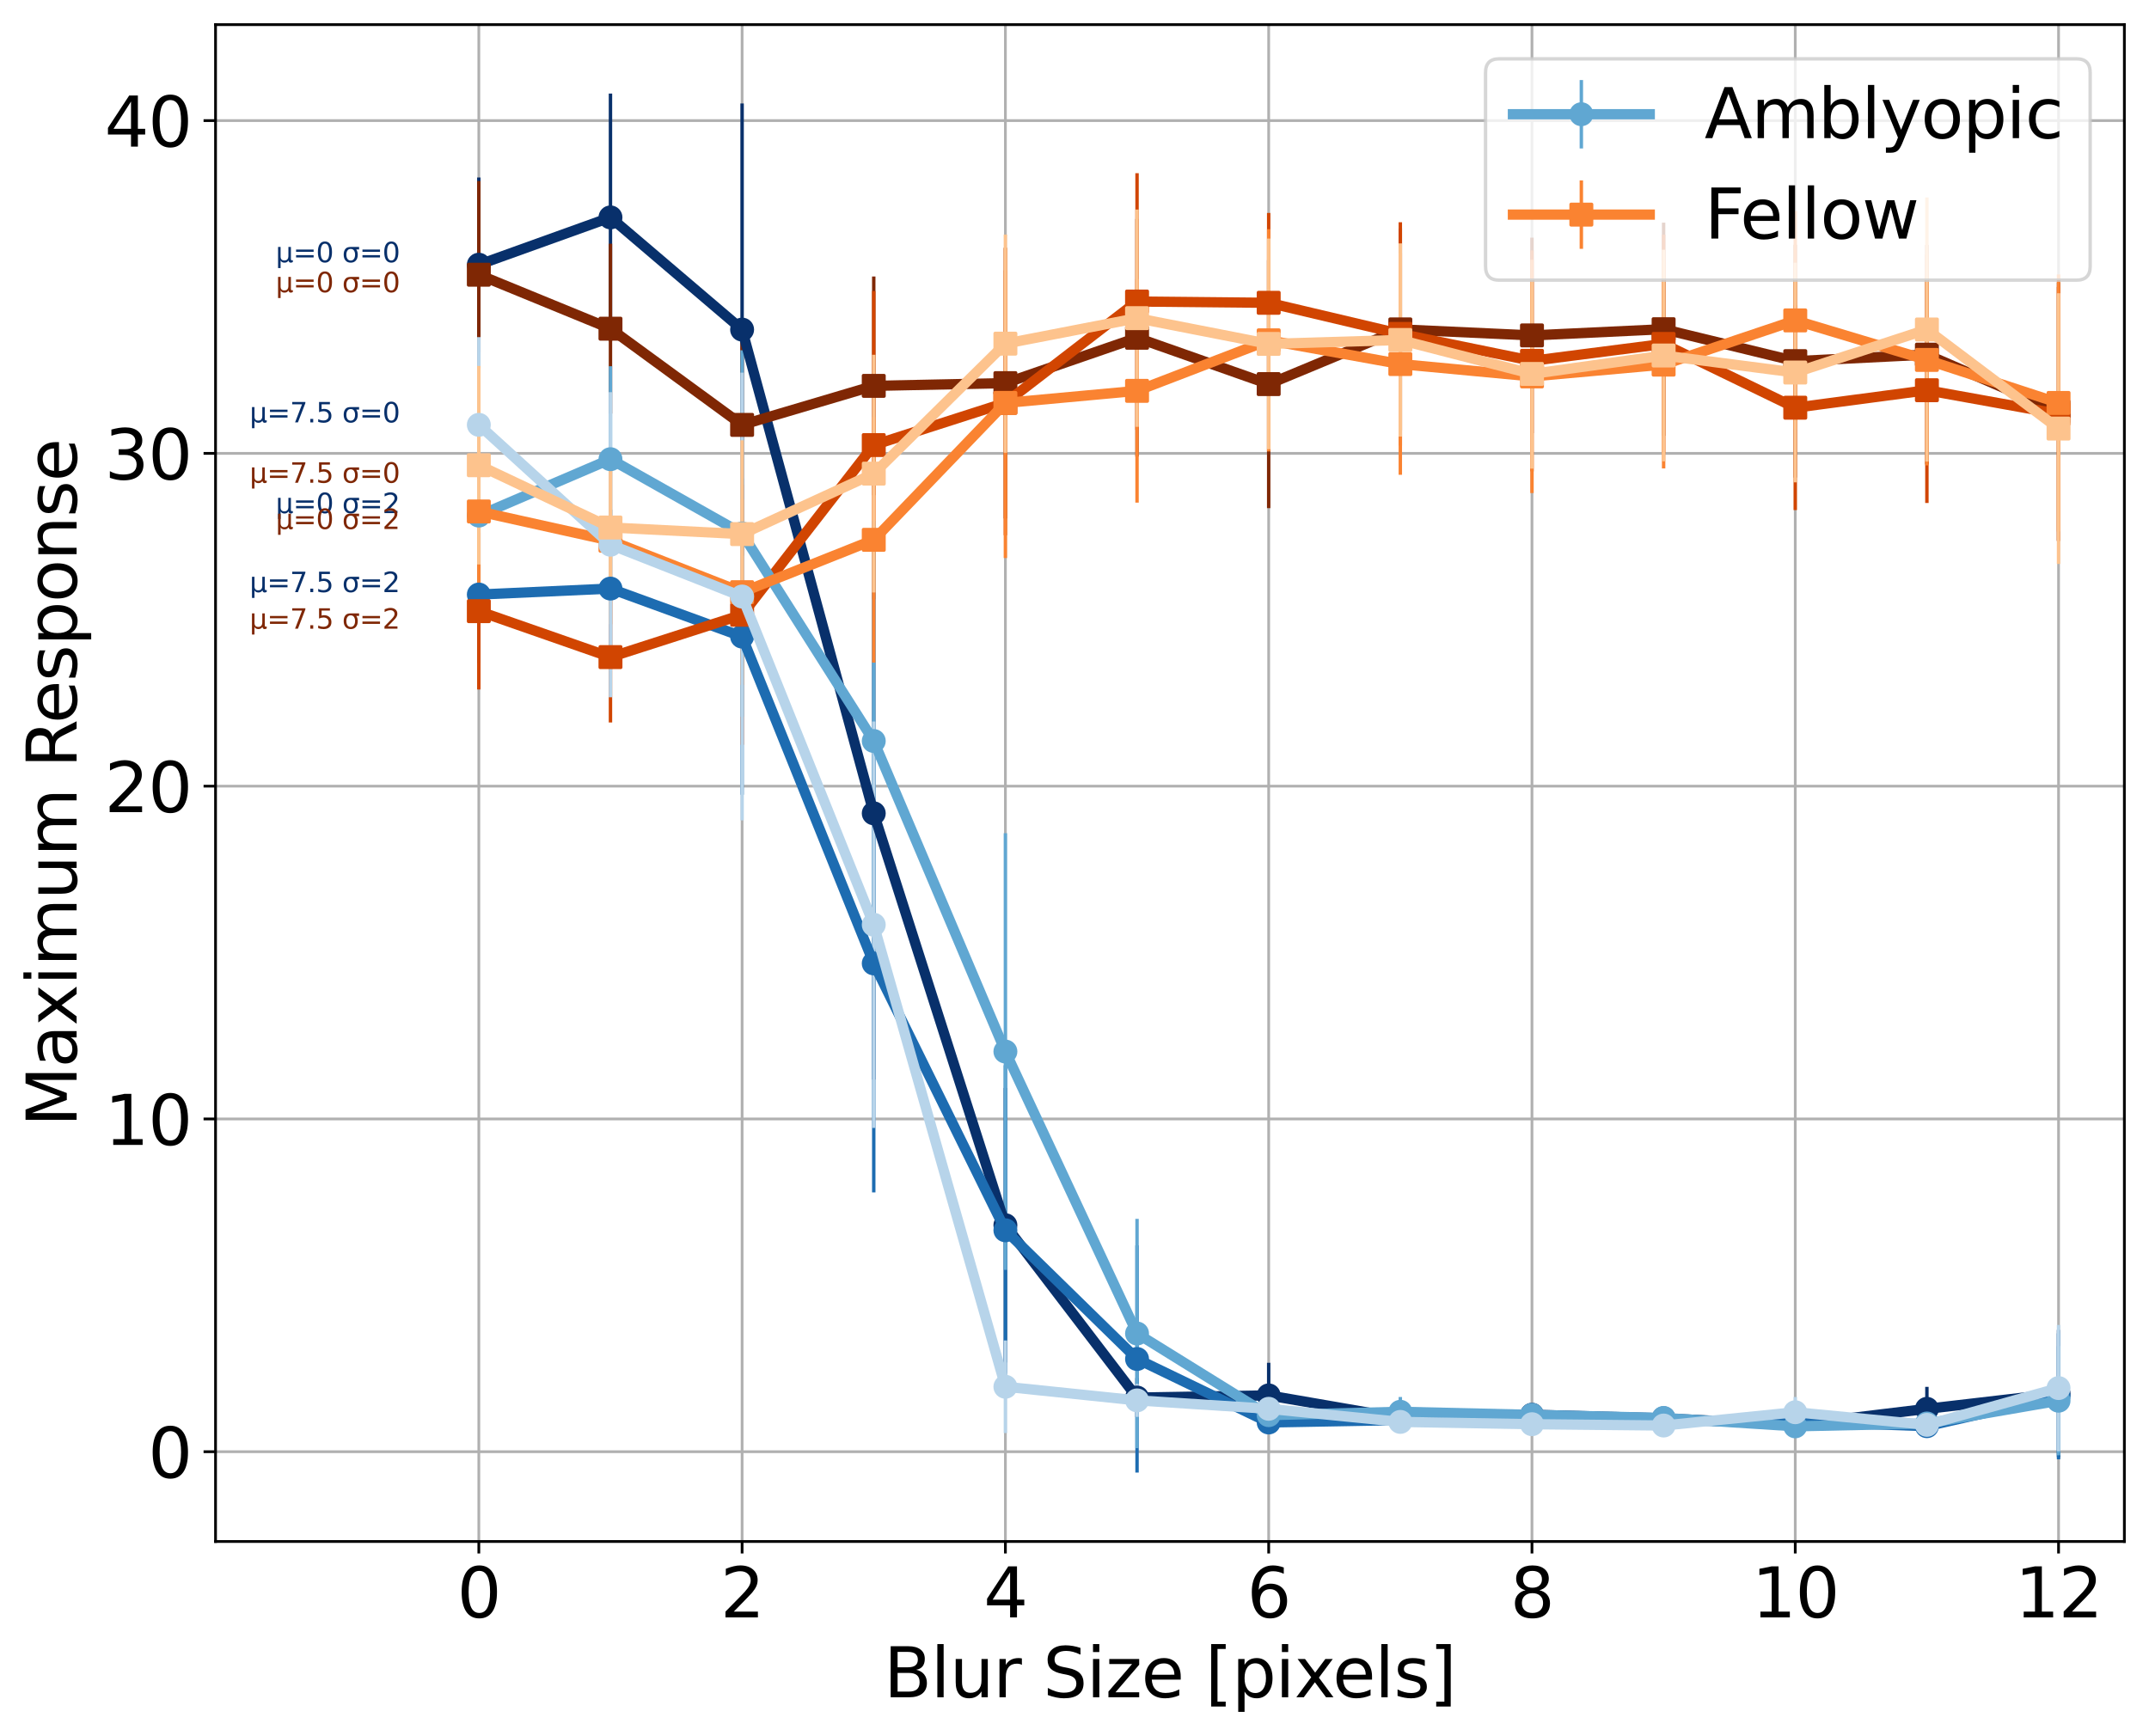 <?xml version="1.0" encoding="utf-8" standalone="no"?>
<!DOCTYPE svg PUBLIC "-//W3C//DTD SVG 1.1//EN"
  "http://www.w3.org/Graphics/SVG/1.1/DTD/svg11.dtd">
<svg xmlns:xlink="http://www.w3.org/1999/xlink" width="628.206pt" height="507.632pt" viewBox="0 0 628.206 507.632" xmlns="http://www.w3.org/2000/svg" version="1.1">
 <defs>
  <style type="text/css">*{stroke-linejoin: round; stroke-linecap: butt}</style>
 </defs>
 <g id="figure_1">
  <g id="patch_1">
   <path d="M 0 507.632 
L 628.206 507.632 
L 628.206 0 
L 0 0 
z
" style="fill: #ffffff"/>
  </g>
  <g id="axes_1">
   <g id="patch_2">
    <path d="M 63.006 450.72 
L 621.006 450.72 
L 621.006 7.2 
L 63.006 7.2 
z
" style="fill: #ffffff"/>
   </g>
   <g id="matplotlib.axis_1">
    <g id="xtick_1">
     <g id="line2d_1">
      <path d="M 139.972 450.72 
L 139.972 7.2 
" clip-path="url(#pd45d75ebba)" style="fill: none; stroke: #b0b0b0; stroke-width: 0.8; stroke-linecap: square"/>
     </g>
     <g id="line2d_2">
      <defs>
       <path id="ma4bf563aa0" d="M 0 0 
L 0 3.5 
" style="stroke: #000000; stroke-width: 0.8"/>
      </defs>
      <g>
       <use xlink:href="#ma4bf563aa0" x="139.972" y="450.72" style="stroke: #000000; stroke-width: 0.8"/>
      </g>
     </g>
     <g id="text_1">
      <!-- 0 -->
      <g transform="translate(133.609 472.917)scale(0.2 -0.2)">
       <defs>
        <path id="DejaVuSans-30" d="M 2034 4250 
Q 1547 4250 1301 3770 
Q 1056 3291 1056 2328 
Q 1056 1369 1301 889 
Q 1547 409 2034 409 
Q 2525 409 2770 889 
Q 3016 1369 3016 2328 
Q 3016 3291 2770 3770 
Q 2525 4250 2034 4250 
z
M 2034 4750 
Q 2819 4750 3233 4129 
Q 3647 3509 3647 2328 
Q 3647 1150 3233 529 
Q 2819 -91 2034 -91 
Q 1250 -91 836 529 
Q 422 1150 422 2328 
Q 422 3509 836 4129 
Q 1250 4750 2034 4750 
z
" transform="scale(0.016)"/>
       </defs>
       <use xlink:href="#DejaVuSans-30"/>
      </g>
     </g>
    </g>
    <g id="xtick_2">
     <g id="line2d_3">
      <path d="M 216.937 450.72 
L 216.937 7.2 
" clip-path="url(#pd45d75ebba)" style="fill: none; stroke: #b0b0b0; stroke-width: 0.8; stroke-linecap: square"/>
     </g>
     <g id="line2d_4">
      <g>
       <use xlink:href="#ma4bf563aa0" x="216.937" y="450.72" style="stroke: #000000; stroke-width: 0.8"/>
      </g>
     </g>
     <g id="text_2">
      <!-- 2 -->
      <g transform="translate(210.575 472.917)scale(0.2 -0.2)">
       <defs>
        <path id="DejaVuSans-32" d="M 1228 531 
L 3431 531 
L 3431 0 
L 469 0 
L 469 531 
Q 828 903 1448 1529 
Q 2069 2156 2228 2338 
Q 2531 2678 2651 2914 
Q 2772 3150 2772 3378 
Q 2772 3750 2511 3984 
Q 2250 4219 1831 4219 
Q 1534 4219 1204 4116 
Q 875 4013 500 3803 
L 500 4441 
Q 881 4594 1212 4672 
Q 1544 4750 1819 4750 
Q 2544 4750 2975 4387 
Q 3406 4025 3406 3419 
Q 3406 3131 3298 2873 
Q 3191 2616 2906 2266 
Q 2828 2175 2409 1742 
Q 1991 1309 1228 531 
z
" transform="scale(0.016)"/>
       </defs>
       <use xlink:href="#DejaVuSans-32"/>
      </g>
     </g>
    </g>
    <g id="xtick_3">
     <g id="line2d_5">
      <path d="M 293.903 450.72 
L 293.903 7.2 
" clip-path="url(#pd45d75ebba)" style="fill: none; stroke: #b0b0b0; stroke-width: 0.8; stroke-linecap: square"/>
     </g>
     <g id="line2d_6">
      <g>
       <use xlink:href="#ma4bf563aa0" x="293.903" y="450.72" style="stroke: #000000; stroke-width: 0.8"/>
      </g>
     </g>
     <g id="text_3">
      <!-- 4 -->
      <g transform="translate(287.54 472.917)scale(0.2 -0.2)">
       <defs>
        <path id="DejaVuSans-34" d="M 2419 4116 
L 825 1625 
L 2419 1625 
L 2419 4116 
z
M 2253 4666 
L 3047 4666 
L 3047 1625 
L 3713 1625 
L 3713 1100 
L 3047 1100 
L 3047 0 
L 2419 0 
L 2419 1100 
L 313 1100 
L 313 1709 
L 2253 4666 
z
" transform="scale(0.016)"/>
       </defs>
       <use xlink:href="#DejaVuSans-34"/>
      </g>
     </g>
    </g>
    <g id="xtick_4">
     <g id="line2d_7">
      <path d="M 370.868 450.72 
L 370.868 7.2 
" clip-path="url(#pd45d75ebba)" style="fill: none; stroke: #b0b0b0; stroke-width: 0.8; stroke-linecap: square"/>
     </g>
     <g id="line2d_8">
      <g>
       <use xlink:href="#ma4bf563aa0" x="370.868" y="450.72" style="stroke: #000000; stroke-width: 0.8"/>
      </g>
     </g>
     <g id="text_4">
      <!-- 6 -->
      <g transform="translate(364.506 472.917)scale(0.2 -0.2)">
       <defs>
        <path id="DejaVuSans-36" d="M 2113 2584 
Q 1688 2584 1439 2293 
Q 1191 2003 1191 1497 
Q 1191 994 1439 701 
Q 1688 409 2113 409 
Q 2538 409 2786 701 
Q 3034 994 3034 1497 
Q 3034 2003 2786 2293 
Q 2538 2584 2113 2584 
z
M 3366 4563 
L 3366 3988 
Q 3128 4100 2886 4159 
Q 2644 4219 2406 4219 
Q 1781 4219 1451 3797 
Q 1122 3375 1075 2522 
Q 1259 2794 1537 2939 
Q 1816 3084 2150 3084 
Q 2853 3084 3261 2657 
Q 3669 2231 3669 1497 
Q 3669 778 3244 343 
Q 2819 -91 2113 -91 
Q 1303 -91 875 529 
Q 447 1150 447 2328 
Q 447 3434 972 4092 
Q 1497 4750 2381 4750 
Q 2619 4750 2861 4703 
Q 3103 4656 3366 4563 
z
" transform="scale(0.016)"/>
       </defs>
       <use xlink:href="#DejaVuSans-36"/>
      </g>
     </g>
    </g>
    <g id="xtick_5">
     <g id="line2d_9">
      <path d="M 447.834 450.72 
L 447.834 7.2 
" clip-path="url(#pd45d75ebba)" style="fill: none; stroke: #b0b0b0; stroke-width: 0.8; stroke-linecap: square"/>
     </g>
     <g id="line2d_10">
      <g>
       <use xlink:href="#ma4bf563aa0" x="447.834" y="450.72" style="stroke: #000000; stroke-width: 0.8"/>
      </g>
     </g>
     <g id="text_5">
      <!-- 8 -->
      <g transform="translate(441.471 472.917)scale(0.2 -0.2)">
       <defs>
        <path id="DejaVuSans-38" d="M 2034 2216 
Q 1584 2216 1326 1975 
Q 1069 1734 1069 1313 
Q 1069 891 1326 650 
Q 1584 409 2034 409 
Q 2484 409 2743 651 
Q 3003 894 3003 1313 
Q 3003 1734 2745 1975 
Q 2488 2216 2034 2216 
z
M 1403 2484 
Q 997 2584 770 2862 
Q 544 3141 544 3541 
Q 544 4100 942 4425 
Q 1341 4750 2034 4750 
Q 2731 4750 3128 4425 
Q 3525 4100 3525 3541 
Q 3525 3141 3298 2862 
Q 3072 2584 2669 2484 
Q 3125 2378 3379 2068 
Q 3634 1759 3634 1313 
Q 3634 634 3220 271 
Q 2806 -91 2034 -91 
Q 1263 -91 848 271 
Q 434 634 434 1313 
Q 434 1759 690 2068 
Q 947 2378 1403 2484 
z
M 1172 3481 
Q 1172 3119 1398 2916 
Q 1625 2713 2034 2713 
Q 2441 2713 2670 2916 
Q 2900 3119 2900 3481 
Q 2900 3844 2670 4047 
Q 2441 4250 2034 4250 
Q 1625 4250 1398 4047 
Q 1172 3844 1172 3481 
z
" transform="scale(0.016)"/>
       </defs>
       <use xlink:href="#DejaVuSans-38"/>
      </g>
     </g>
    </g>
    <g id="xtick_6">
     <g id="line2d_11">
      <path d="M 524.799 450.72 
L 524.799 7.2 
" clip-path="url(#pd45d75ebba)" style="fill: none; stroke: #b0b0b0; stroke-width: 0.8; stroke-linecap: square"/>
     </g>
     <g id="line2d_12">
      <g>
       <use xlink:href="#ma4bf563aa0" x="524.799" y="450.72" style="stroke: #000000; stroke-width: 0.8"/>
      </g>
     </g>
     <g id="text_6">
      <!-- 10 -->
      <g transform="translate(512.074 472.917)scale(0.2 -0.2)">
       <defs>
        <path id="DejaVuSans-31" d="M 794 531 
L 1825 531 
L 1825 4091 
L 703 3866 
L 703 4441 
L 1819 4666 
L 2450 4666 
L 2450 531 
L 3481 531 
L 3481 0 
L 794 0 
L 794 531 
z
" transform="scale(0.016)"/>
       </defs>
       <use xlink:href="#DejaVuSans-31"/>
       <use xlink:href="#DejaVuSans-30" x="63.623"/>
      </g>
     </g>
    </g>
    <g id="xtick_7">
     <g id="line2d_13">
      <path d="M 601.765 450.72 
L 601.765 7.2 
" clip-path="url(#pd45d75ebba)" style="fill: none; stroke: #b0b0b0; stroke-width: 0.8; stroke-linecap: square"/>
     </g>
     <g id="line2d_14">
      <g>
       <use xlink:href="#ma4bf563aa0" x="601.765" y="450.72" style="stroke: #000000; stroke-width: 0.8"/>
      </g>
     </g>
     <g id="text_7">
      <!-- 12 -->
      <g transform="translate(589.04 472.917)scale(0.2 -0.2)">
       <use xlink:href="#DejaVuSans-31"/>
       <use xlink:href="#DejaVuSans-32" x="63.623"/>
      </g>
     </g>
    </g>
    <g id="text_8">
     <!-- Blur Size [pixels] -->
     <g transform="translate(258.358 496.273)scale(0.2 -0.2)">
      <defs>
       <path id="DejaVuSans-42" d="M 1259 2228 
L 1259 519 
L 2272 519 
Q 2781 519 3026 730 
Q 3272 941 3272 1375 
Q 3272 1813 3026 2020 
Q 2781 2228 2272 2228 
L 1259 2228 
z
M 1259 4147 
L 1259 2741 
L 2194 2741 
Q 2656 2741 2882 2914 
Q 3109 3088 3109 3444 
Q 3109 3797 2882 3972 
Q 2656 4147 2194 4147 
L 1259 4147 
z
M 628 4666 
L 2241 4666 
Q 2963 4666 3353 4366 
Q 3744 4066 3744 3513 
Q 3744 3084 3544 2831 
Q 3344 2578 2956 2516 
Q 3422 2416 3680 2098 
Q 3938 1781 3938 1306 
Q 3938 681 3513 340 
Q 3088 0 2303 0 
L 628 0 
L 628 4666 
z
" transform="scale(0.016)"/>
       <path id="DejaVuSans-6c" d="M 603 4863 
L 1178 4863 
L 1178 0 
L 603 0 
L 603 4863 
z
" transform="scale(0.016)"/>
       <path id="DejaVuSans-75" d="M 544 1381 
L 544 3500 
L 1119 3500 
L 1119 1403 
Q 1119 906 1312 657 
Q 1506 409 1894 409 
Q 2359 409 2629 706 
Q 2900 1003 2900 1516 
L 2900 3500 
L 3475 3500 
L 3475 0 
L 2900 0 
L 2900 538 
Q 2691 219 2414 64 
Q 2138 -91 1772 -91 
Q 1169 -91 856 284 
Q 544 659 544 1381 
z
M 1991 3584 
L 1991 3584 
z
" transform="scale(0.016)"/>
       <path id="DejaVuSans-72" d="M 2631 2963 
Q 2534 3019 2420 3045 
Q 2306 3072 2169 3072 
Q 1681 3072 1420 2755 
Q 1159 2438 1159 1844 
L 1159 0 
L 581 0 
L 581 3500 
L 1159 3500 
L 1159 2956 
Q 1341 3275 1631 3429 
Q 1922 3584 2338 3584 
Q 2397 3584 2469 3576 
Q 2541 3569 2628 3553 
L 2631 2963 
z
" transform="scale(0.016)"/>
       <path id="DejaVuSans-20" transform="scale(0.016)"/>
       <path id="DejaVuSans-53" d="M 3425 4513 
L 3425 3897 
Q 3066 4069 2747 4153 
Q 2428 4238 2131 4238 
Q 1616 4238 1336 4038 
Q 1056 3838 1056 3469 
Q 1056 3159 1242 3001 
Q 1428 2844 1947 2747 
L 2328 2669 
Q 3034 2534 3370 2195 
Q 3706 1856 3706 1288 
Q 3706 609 3251 259 
Q 2797 -91 1919 -91 
Q 1588 -91 1214 -16 
Q 841 59 441 206 
L 441 856 
Q 825 641 1194 531 
Q 1563 422 1919 422 
Q 2459 422 2753 634 
Q 3047 847 3047 1241 
Q 3047 1584 2836 1778 
Q 2625 1972 2144 2069 
L 1759 2144 
Q 1053 2284 737 2584 
Q 422 2884 422 3419 
Q 422 4038 858 4394 
Q 1294 4750 2059 4750 
Q 2388 4750 2728 4690 
Q 3069 4631 3425 4513 
z
" transform="scale(0.016)"/>
       <path id="DejaVuSans-69" d="M 603 3500 
L 1178 3500 
L 1178 0 
L 603 0 
L 603 3500 
z
M 603 4863 
L 1178 4863 
L 1178 4134 
L 603 4134 
L 603 4863 
z
" transform="scale(0.016)"/>
       <path id="DejaVuSans-7a" d="M 353 3500 
L 3084 3500 
L 3084 2975 
L 922 459 
L 3084 459 
L 3084 0 
L 275 0 
L 275 525 
L 2438 3041 
L 353 3041 
L 353 3500 
z
" transform="scale(0.016)"/>
       <path id="DejaVuSans-65" d="M 3597 1894 
L 3597 1613 
L 953 1613 
Q 991 1019 1311 708 
Q 1631 397 2203 397 
Q 2534 397 2845 478 
Q 3156 559 3463 722 
L 3463 178 
Q 3153 47 2828 -22 
Q 2503 -91 2169 -91 
Q 1331 -91 842 396 
Q 353 884 353 1716 
Q 353 2575 817 3079 
Q 1281 3584 2069 3584 
Q 2775 3584 3186 3129 
Q 3597 2675 3597 1894 
z
M 3022 2063 
Q 3016 2534 2758 2815 
Q 2500 3097 2075 3097 
Q 1594 3097 1305 2825 
Q 1016 2553 972 2059 
L 3022 2063 
z
" transform="scale(0.016)"/>
       <path id="DejaVuSans-5b" d="M 550 4863 
L 1875 4863 
L 1875 4416 
L 1125 4416 
L 1125 -397 
L 1875 -397 
L 1875 -844 
L 550 -844 
L 550 4863 
z
" transform="scale(0.016)"/>
       <path id="DejaVuSans-70" d="M 1159 525 
L 1159 -1331 
L 581 -1331 
L 581 3500 
L 1159 3500 
L 1159 2969 
Q 1341 3281 1617 3432 
Q 1894 3584 2278 3584 
Q 2916 3584 3314 3078 
Q 3713 2572 3713 1747 
Q 3713 922 3314 415 
Q 2916 -91 2278 -91 
Q 1894 -91 1617 61 
Q 1341 213 1159 525 
z
M 3116 1747 
Q 3116 2381 2855 2742 
Q 2594 3103 2138 3103 
Q 1681 3103 1420 2742 
Q 1159 2381 1159 1747 
Q 1159 1113 1420 752 
Q 1681 391 2138 391 
Q 2594 391 2855 752 
Q 3116 1113 3116 1747 
z
" transform="scale(0.016)"/>
       <path id="DejaVuSans-78" d="M 3513 3500 
L 2247 1797 
L 3578 0 
L 2900 0 
L 1881 1375 
L 863 0 
L 184 0 
L 1544 1831 
L 300 3500 
L 978 3500 
L 1906 2253 
L 2834 3500 
L 3513 3500 
z
" transform="scale(0.016)"/>
       <path id="DejaVuSans-73" d="M 2834 3397 
L 2834 2853 
Q 2591 2978 2328 3040 
Q 2066 3103 1784 3103 
Q 1356 3103 1142 2972 
Q 928 2841 928 2578 
Q 928 2378 1081 2264 
Q 1234 2150 1697 2047 
L 1894 2003 
Q 2506 1872 2764 1633 
Q 3022 1394 3022 966 
Q 3022 478 2636 193 
Q 2250 -91 1575 -91 
Q 1294 -91 989 -36 
Q 684 19 347 128 
L 347 722 
Q 666 556 975 473 
Q 1284 391 1588 391 
Q 1994 391 2212 530 
Q 2431 669 2431 922 
Q 2431 1156 2273 1281 
Q 2116 1406 1581 1522 
L 1381 1569 
Q 847 1681 609 1914 
Q 372 2147 372 2553 
Q 372 3047 722 3315 
Q 1072 3584 1716 3584 
Q 2034 3584 2315 3537 
Q 2597 3491 2834 3397 
z
" transform="scale(0.016)"/>
       <path id="DejaVuSans-5d" d="M 1947 4863 
L 1947 -844 
L 622 -844 
L 622 -397 
L 1369 -397 
L 1369 4416 
L 622 4416 
L 622 4863 
L 1947 4863 
z
" transform="scale(0.016)"/>
      </defs>
      <use xlink:href="#DejaVuSans-42"/>
      <use xlink:href="#DejaVuSans-6c" x="68.604"/>
      <use xlink:href="#DejaVuSans-75" x="96.387"/>
      <use xlink:href="#DejaVuSans-72" x="159.766"/>
      <use xlink:href="#DejaVuSans-20" x="200.879"/>
      <use xlink:href="#DejaVuSans-53" x="232.666"/>
      <use xlink:href="#DejaVuSans-69" x="296.143"/>
      <use xlink:href="#DejaVuSans-7a" x="323.926"/>
      <use xlink:href="#DejaVuSans-65" x="376.416"/>
      <use xlink:href="#DejaVuSans-20" x="437.939"/>
      <use xlink:href="#DejaVuSans-5b" x="469.727"/>
      <use xlink:href="#DejaVuSans-70" x="508.74"/>
      <use xlink:href="#DejaVuSans-69" x="572.217"/>
      <use xlink:href="#DejaVuSans-78" x="600"/>
      <use xlink:href="#DejaVuSans-65" x="656.055"/>
      <use xlink:href="#DejaVuSans-6c" x="717.578"/>
      <use xlink:href="#DejaVuSans-73" x="745.361"/>
      <use xlink:href="#DejaVuSans-5d" x="797.461"/>
     </g>
    </g>
   </g>
   <g id="matplotlib.axis_2">
    <g id="ytick_1">
     <g id="line2d_15">
      <path d="M 63.006 424.467 
L 621.006 424.467 
" clip-path="url(#pd45d75ebba)" style="fill: none; stroke: #b0b0b0; stroke-width: 0.8; stroke-linecap: square"/>
     </g>
     <g id="line2d_16">
      <defs>
       <path id="m4ca51564d4" d="M 0 0 
L -3.5 0 
" style="stroke: #000000; stroke-width: 0.8"/>
      </defs>
      <g>
       <use xlink:href="#m4ca51564d4" x="63.006" y="424.467" style="stroke: #000000; stroke-width: 0.8"/>
      </g>
     </g>
     <g id="text_9">
      <!-- 0 -->
      <g transform="translate(43.281 432.066)scale(0.2 -0.2)">
       <use xlink:href="#DejaVuSans-30"/>
      </g>
     </g>
    </g>
    <g id="ytick_2">
     <g id="line2d_17">
      <path d="M 63.006 327.166 
L 621.006 327.166 
" clip-path="url(#pd45d75ebba)" style="fill: none; stroke: #b0b0b0; stroke-width: 0.8; stroke-linecap: square"/>
     </g>
     <g id="line2d_18">
      <g>
       <use xlink:href="#m4ca51564d4" x="63.006" y="327.166" style="stroke: #000000; stroke-width: 0.8"/>
      </g>
     </g>
     <g id="text_10">
      <!-- 10 -->
      <g transform="translate(30.556 334.765)scale(0.2 -0.2)">
       <use xlink:href="#DejaVuSans-31"/>
       <use xlink:href="#DejaVuSans-30" x="63.623"/>
      </g>
     </g>
    </g>
    <g id="ytick_3">
     <g id="line2d_19">
      <path d="M 63.006 229.865 
L 621.006 229.865 
" clip-path="url(#pd45d75ebba)" style="fill: none; stroke: #b0b0b0; stroke-width: 0.8; stroke-linecap: square"/>
     </g>
     <g id="line2d_20">
      <g>
       <use xlink:href="#m4ca51564d4" x="63.006" y="229.865" style="stroke: #000000; stroke-width: 0.8"/>
      </g>
     </g>
     <g id="text_11">
      <!-- 20 -->
      <g transform="translate(30.556 237.463)scale(0.2 -0.2)">
       <use xlink:href="#DejaVuSans-32"/>
       <use xlink:href="#DejaVuSans-30" x="63.623"/>
      </g>
     </g>
    </g>
    <g id="ytick_4">
     <g id="line2d_21">
      <path d="M 63.006 132.564 
L 621.006 132.564 
" clip-path="url(#pd45d75ebba)" style="fill: none; stroke: #b0b0b0; stroke-width: 0.8; stroke-linecap: square"/>
     </g>
     <g id="line2d_22">
      <g>
       <use xlink:href="#m4ca51564d4" x="63.006" y="132.564" style="stroke: #000000; stroke-width: 0.8"/>
      </g>
     </g>
     <g id="text_12">
      <!-- 30 -->
      <g transform="translate(30.556 140.162)scale(0.2 -0.2)">
       <defs>
        <path id="DejaVuSans-33" d="M 2597 2516 
Q 3050 2419 3304 2112 
Q 3559 1806 3559 1356 
Q 3559 666 3084 287 
Q 2609 -91 1734 -91 
Q 1441 -91 1130 -33 
Q 819 25 488 141 
L 488 750 
Q 750 597 1062 519 
Q 1375 441 1716 441 
Q 2309 441 2620 675 
Q 2931 909 2931 1356 
Q 2931 1769 2642 2001 
Q 2353 2234 1838 2234 
L 1294 2234 
L 1294 2753 
L 1863 2753 
Q 2328 2753 2575 2939 
Q 2822 3125 2822 3475 
Q 2822 3834 2567 4026 
Q 2313 4219 1838 4219 
Q 1578 4219 1281 4162 
Q 984 4106 628 3988 
L 628 4550 
Q 988 4650 1302 4700 
Q 1616 4750 1894 4750 
Q 2613 4750 3031 4423 
Q 3450 4097 3450 3541 
Q 3450 3153 3228 2886 
Q 3006 2619 2597 2516 
z
" transform="scale(0.016)"/>
       </defs>
       <use xlink:href="#DejaVuSans-33"/>
       <use xlink:href="#DejaVuSans-30" x="63.623"/>
      </g>
     </g>
    </g>
    <g id="ytick_5">
     <g id="line2d_23">
      <path d="M 63.006 35.263 
L 621.006 35.263 
" clip-path="url(#pd45d75ebba)" style="fill: none; stroke: #b0b0b0; stroke-width: 0.8; stroke-linecap: square"/>
     </g>
     <g id="line2d_24">
      <g>
       <use xlink:href="#m4ca51564d4" x="63.006" y="35.263" style="stroke: #000000; stroke-width: 0.8"/>
      </g>
     </g>
     <g id="text_13">
      <!-- 40 -->
      <g transform="translate(30.556 42.861)scale(0.2 -0.2)">
       <use xlink:href="#DejaVuSans-34"/>
       <use xlink:href="#DejaVuSans-30" x="63.623"/>
      </g>
     </g>
    </g>
    <g id="text_14">
     <!-- Maximum Response -->
     <g transform="translate(22.397 329.438)rotate(-90)scale(0.2 -0.2)">
      <defs>
       <path id="DejaVuSans-4d" d="M 628 4666 
L 1569 4666 
L 2759 1491 
L 3956 4666 
L 4897 4666 
L 4897 0 
L 4281 0 
L 4281 4097 
L 3078 897 
L 2444 897 
L 1241 4097 
L 1241 0 
L 628 0 
L 628 4666 
z
" transform="scale(0.016)"/>
       <path id="DejaVuSans-61" d="M 2194 1759 
Q 1497 1759 1228 1600 
Q 959 1441 959 1056 
Q 959 750 1161 570 
Q 1363 391 1709 391 
Q 2188 391 2477 730 
Q 2766 1069 2766 1631 
L 2766 1759 
L 2194 1759 
z
M 3341 1997 
L 3341 0 
L 2766 0 
L 2766 531 
Q 2569 213 2275 61 
Q 1981 -91 1556 -91 
Q 1019 -91 701 211 
Q 384 513 384 1019 
Q 384 1609 779 1909 
Q 1175 2209 1959 2209 
L 2766 2209 
L 2766 2266 
Q 2766 2663 2505 2880 
Q 2244 3097 1772 3097 
Q 1472 3097 1187 3025 
Q 903 2953 641 2809 
L 641 3341 
Q 956 3463 1253 3523 
Q 1550 3584 1831 3584 
Q 2591 3584 2966 3190 
Q 3341 2797 3341 1997 
z
" transform="scale(0.016)"/>
       <path id="DejaVuSans-6d" d="M 3328 2828 
Q 3544 3216 3844 3400 
Q 4144 3584 4550 3584 
Q 5097 3584 5394 3201 
Q 5691 2819 5691 2113 
L 5691 0 
L 5113 0 
L 5113 2094 
Q 5113 2597 4934 2840 
Q 4756 3084 4391 3084 
Q 3944 3084 3684 2787 
Q 3425 2491 3425 1978 
L 3425 0 
L 2847 0 
L 2847 2094 
Q 2847 2600 2669 2842 
Q 2491 3084 2119 3084 
Q 1678 3084 1418 2786 
Q 1159 2488 1159 1978 
L 1159 0 
L 581 0 
L 581 3500 
L 1159 3500 
L 1159 2956 
Q 1356 3278 1631 3431 
Q 1906 3584 2284 3584 
Q 2666 3584 2933 3390 
Q 3200 3197 3328 2828 
z
" transform="scale(0.016)"/>
       <path id="DejaVuSans-52" d="M 2841 2188 
Q 3044 2119 3236 1894 
Q 3428 1669 3622 1275 
L 4263 0 
L 3584 0 
L 2988 1197 
Q 2756 1666 2539 1819 
Q 2322 1972 1947 1972 
L 1259 1972 
L 1259 0 
L 628 0 
L 628 4666 
L 2053 4666 
Q 2853 4666 3247 4331 
Q 3641 3997 3641 3322 
Q 3641 2881 3436 2590 
Q 3231 2300 2841 2188 
z
M 1259 4147 
L 1259 2491 
L 2053 2491 
Q 2509 2491 2742 2702 
Q 2975 2913 2975 3322 
Q 2975 3731 2742 3939 
Q 2509 4147 2053 4147 
L 1259 4147 
z
" transform="scale(0.016)"/>
       <path id="DejaVuSans-6f" d="M 1959 3097 
Q 1497 3097 1228 2736 
Q 959 2375 959 1747 
Q 959 1119 1226 758 
Q 1494 397 1959 397 
Q 2419 397 2687 759 
Q 2956 1122 2956 1747 
Q 2956 2369 2687 2733 
Q 2419 3097 1959 3097 
z
M 1959 3584 
Q 2709 3584 3137 3096 
Q 3566 2609 3566 1747 
Q 3566 888 3137 398 
Q 2709 -91 1959 -91 
Q 1206 -91 779 398 
Q 353 888 353 1747 
Q 353 2609 779 3096 
Q 1206 3584 1959 3584 
z
" transform="scale(0.016)"/>
       <path id="DejaVuSans-6e" d="M 3513 2113 
L 3513 0 
L 2938 0 
L 2938 2094 
Q 2938 2591 2744 2837 
Q 2550 3084 2163 3084 
Q 1697 3084 1428 2787 
Q 1159 2491 1159 1978 
L 1159 0 
L 581 0 
L 581 3500 
L 1159 3500 
L 1159 2956 
Q 1366 3272 1645 3428 
Q 1925 3584 2291 3584 
Q 2894 3584 3203 3211 
Q 3513 2838 3513 2113 
z
" transform="scale(0.016)"/>
      </defs>
      <use xlink:href="#DejaVuSans-4d"/>
      <use xlink:href="#DejaVuSans-61" x="86.279"/>
      <use xlink:href="#DejaVuSans-78" x="147.559"/>
      <use xlink:href="#DejaVuSans-69" x="206.738"/>
      <use xlink:href="#DejaVuSans-6d" x="234.521"/>
      <use xlink:href="#DejaVuSans-75" x="331.934"/>
      <use xlink:href="#DejaVuSans-6d" x="395.312"/>
      <use xlink:href="#DejaVuSans-20" x="492.725"/>
      <use xlink:href="#DejaVuSans-52" x="524.512"/>
      <use xlink:href="#DejaVuSans-65" x="589.494"/>
      <use xlink:href="#DejaVuSans-73" x="651.018"/>
      <use xlink:href="#DejaVuSans-70" x="703.117"/>
      <use xlink:href="#DejaVuSans-6f" x="766.594"/>
      <use xlink:href="#DejaVuSans-6e" x="827.775"/>
      <use xlink:href="#DejaVuSans-73" x="891.154"/>
      <use xlink:href="#DejaVuSans-65" x="943.254"/>
     </g>
    </g>
   </g>
   <g id="LineCollection_1">
    <path d="M 139.972 102.905 
L 139.972 51.891 
" clip-path="url(#pd45d75ebba)" style="fill: none; stroke: #08306b"/>
    <path d="M 178.455 99.77 
L 178.455 27.36 
" clip-path="url(#pd45d75ebba)" style="fill: none; stroke: #08306b"/>
    <path d="M 216.937 162.493 
L 216.937 30.248 
" clip-path="url(#pd45d75ebba)" style="fill: none; stroke: #08306b"/>
    <path d="M 255.42 315.642 
L 255.42 159.978 
" clip-path="url(#pd45d75ebba)" style="fill: none; stroke: #08306b"/>
    <path d="M 293.903 398.369 
L 293.903 318.109 
" clip-path="url(#pd45d75ebba)" style="fill: none; stroke: #08306b"/>
    <path d="M 332.386 414.34 
L 332.386 402.929 
" clip-path="url(#pd45d75ebba)" style="fill: none; stroke: #08306b"/>
    <path d="M 370.868 417.527 
L 370.868 398.47 
" clip-path="url(#pd45d75ebba)" style="fill: none; stroke: #08306b"/>
    <path d="M 409.351 417.608 
L 409.351 411.717 
" clip-path="url(#pd45d75ebba)" style="fill: none; stroke: #08306b"/>
    <path d="M 447.834 416.436 
L 447.834 410.869 
" clip-path="url(#pd45d75ebba)" style="fill: none; stroke: #08306b"/>
    <path d="M 486.317 416.963 
L 486.317 412.446 
" clip-path="url(#pd45d75ebba)" style="fill: none; stroke: #08306b"/>
    <path d="M 524.799 419.055 
L 524.799 414.118 
" clip-path="url(#pd45d75ebba)" style="fill: none; stroke: #08306b"/>
    <path d="M 563.282 418.368 
L 563.282 405.496 
" clip-path="url(#pd45d75ebba)" style="fill: none; stroke: #08306b"/>
    <path d="M 601.765 426.065 
L 601.765 388.847 
" clip-path="url(#pd45d75ebba)" style="fill: none; stroke: #08306b"/>
   </g>
   <g id="LineCollection_2">
    <path d="M 139.972 107.716 
L 139.972 52.929 
" clip-path="url(#pd45d75ebba)" style="fill: none; stroke: #7f2704"/>
    <path d="M 178.455 120.939 
L 178.455 71.271 
" clip-path="url(#pd45d75ebba)" style="fill: none; stroke: #7f2704"/>
    <path d="M 216.937 152.583 
L 216.937 95.882 
" clip-path="url(#pd45d75ebba)" style="fill: none; stroke: #7f2704"/>
    <path d="M 255.42 144.788 
L 255.42 80.854 
" clip-path="url(#pd45d75ebba)" style="fill: none; stroke: #7f2704"/>
    <path d="M 293.903 151.586 
L 293.903 72.468 
" clip-path="url(#pd45d75ebba)" style="fill: none; stroke: #7f2704"/>
    <path d="M 332.386 133.479 
L 332.386 64.028 
" clip-path="url(#pd45d75ebba)" style="fill: none; stroke: #7f2704"/>
    <path d="M 370.868 148.576 
L 370.868 76.048 
" clip-path="url(#pd45d75ebba)" style="fill: none; stroke: #7f2704"/>
    <path d="M 409.351 125.827 
L 409.351 66.795 
" clip-path="url(#pd45d75ebba)" style="fill: none; stroke: #7f2704"/>
    <path d="M 447.834 126.646 
L 447.834 69.495 
" clip-path="url(#pd45d75ebba)" style="fill: none; stroke: #7f2704"/>
    <path d="M 486.317 127.413 
L 486.317 65.094 
" clip-path="url(#pd45d75ebba)" style="fill: none; stroke: #7f2704"/>
    <path d="M 524.799 139.628 
L 524.799 71.562 
" clip-path="url(#pd45d75ebba)" style="fill: none; stroke: #7f2704"/>
    <path d="M 563.282 135.74 
L 563.282 71.634 
" clip-path="url(#pd45d75ebba)" style="fill: none; stroke: #7f2704"/>
    <path d="M 601.765 158.148 
L 601.765 82.57 
" clip-path="url(#pd45d75ebba)" style="fill: none; stroke: #7f2704"/>
   </g>
   <g id="LineCollection_3">
    <path d="M 139.972 193.837 
L 139.972 153.84 
" clip-path="url(#pd45d75ebba)" style="fill: none; stroke: #1d6cb1"/>
    <path d="M 178.455 195.159 
L 178.455 149.033 
" clip-path="url(#pd45d75ebba)" style="fill: none; stroke: #1d6cb1"/>
    <path d="M 216.937 232.374 
L 216.937 139.893 
" clip-path="url(#pd45d75ebba)" style="fill: none; stroke: #1d6cb1"/>
    <path d="M 255.42 348.642 
L 255.42 214.75 
" clip-path="url(#pd45d75ebba)" style="fill: none; stroke: #1d6cb1"/>
    <path d="M 293.903 407.987 
L 293.903 311.464 
" clip-path="url(#pd45d75ebba)" style="fill: none; stroke: #1d6cb1"/>
    <path d="M 332.386 430.56 
L 332.386 364.147 
" clip-path="url(#pd45d75ebba)" style="fill: none; stroke: #1d6cb1"/>
    <path d="M 370.868 419.229 
L 370.868 412.608 
" clip-path="url(#pd45d75ebba)" style="fill: none; stroke: #1d6cb1"/>
    <path d="M 409.351 417.382 
L 409.351 413.059 
" clip-path="url(#pd45d75ebba)" style="fill: none; stroke: #1d6cb1"/>
    <path d="M 447.834 418.361 
L 447.834 413.155 
" clip-path="url(#pd45d75ebba)" style="fill: none; stroke: #1d6cb1"/>
    <path d="M 486.317 419.068 
L 486.317 411.557 
" clip-path="url(#pd45d75ebba)" style="fill: none; stroke: #1d6cb1"/>
    <path d="M 524.799 417.78 
L 524.799 413.508 
" clip-path="url(#pd45d75ebba)" style="fill: none; stroke: #1d6cb1"/>
    <path d="M 563.282 419.192 
L 563.282 414.815 
" clip-path="url(#pd45d75ebba)" style="fill: none; stroke: #1d6cb1"/>
    <path d="M 601.765 426.687 
L 601.765 389.861 
" clip-path="url(#pd45d75ebba)" style="fill: none; stroke: #1d6cb1"/>
   </g>
   <g id="LineCollection_4">
    <path d="M 139.972 201.602 
L 139.972 155.792 
" clip-path="url(#pd45d75ebba)" style="fill: none; stroke: #d14501"/>
    <path d="M 178.455 211.252 
L 178.455 173.013 
" clip-path="url(#pd45d75ebba)" style="fill: none; stroke: #d14501"/>
    <path d="M 216.937 217.761 
L 216.937 141.735 
" clip-path="url(#pd45d75ebba)" style="fill: none; stroke: #d14501"/>
    <path d="M 255.42 175.194 
L 255.42 85.081 
" clip-path="url(#pd45d75ebba)" style="fill: none; stroke: #d14501"/>
    <path d="M 293.903 156.498 
L 293.903 79.06 
" clip-path="url(#pd45d75ebba)" style="fill: none; stroke: #d14501"/>
    <path d="M 332.386 125.68 
L 332.386 50.638 
" clip-path="url(#pd45d75ebba)" style="fill: none; stroke: #d14501"/>
    <path d="M 370.868 114.798 
L 370.868 62.273 
" clip-path="url(#pd45d75ebba)" style="fill: none; stroke: #d14501"/>
    <path d="M 409.351 130.26 
L 409.351 64.99 
" clip-path="url(#pd45d75ebba)" style="fill: none; stroke: #d14501"/>
    <path d="M 447.834 137.819 
L 447.834 73.183 
" clip-path="url(#pd45d75ebba)" style="fill: none; stroke: #d14501"/>
    <path d="M 486.317 132.513 
L 486.317 68.599 
" clip-path="url(#pd45d75ebba)" style="fill: none; stroke: #d14501"/>
    <path d="M 524.799 149.141 
L 524.799 89.267 
" clip-path="url(#pd45d75ebba)" style="fill: none; stroke: #d14501"/>
    <path d="M 563.282 147.073 
L 563.282 81.118 
" clip-path="url(#pd45d75ebba)" style="fill: none; stroke: #d14501"/>
    <path d="M 601.765 158.149 
L 601.765 83.907 
" clip-path="url(#pd45d75ebba)" style="fill: none; stroke: #d14501"/>
   </g>
   <g id="LineCollection_5">
    <path d="M 139.972 173.681 
L 139.972 127.81 
" clip-path="url(#pd45d75ebba)" style="fill: none; stroke: #60a7d2"/>
    <path d="M 178.455 161.45 
L 178.455 107.078 
" clip-path="url(#pd45d75ebba)" style="fill: none; stroke: #60a7d2"/>
    <path d="M 216.937 209.549 
L 216.937 102.406 
" clip-path="url(#pd45d75ebba)" style="fill: none; stroke: #60a7d2"/>
    <path d="M 255.42 281.006 
L 255.42 152.315 
" clip-path="url(#pd45d75ebba)" style="fill: none; stroke: #60a7d2"/>
    <path d="M 293.903 371.295 
L 293.903 243.625 
" clip-path="url(#pd45d75ebba)" style="fill: none; stroke: #60a7d2"/>
    <path d="M 332.386 423.427 
L 332.386 356.386 
" clip-path="url(#pd45d75ebba)" style="fill: none; stroke: #60a7d2"/>
    <path d="M 370.868 416.526 
L 370.868 411.022 
" clip-path="url(#pd45d75ebba)" style="fill: none; stroke: #60a7d2"/>
    <path d="M 409.351 417.125 
L 409.351 408.461 
" clip-path="url(#pd45d75ebba)" style="fill: none; stroke: #60a7d2"/>
    <path d="M 447.834 416.607 
L 447.834 410.769 
" clip-path="url(#pd45d75ebba)" style="fill: none; stroke: #60a7d2"/>
    <path d="M 486.317 417.23 
L 486.317 411.943 
" clip-path="url(#pd45d75ebba)" style="fill: none; stroke: #60a7d2"/>
    <path d="M 524.799 419.412 
L 524.799 414.678 
" clip-path="url(#pd45d75ebba)" style="fill: none; stroke: #60a7d2"/>
    <path d="M 563.282 418.562 
L 563.282 413.865 
" clip-path="url(#pd45d75ebba)" style="fill: none; stroke: #60a7d2"/>
    <path d="M 601.765 425.529 
L 601.765 393.585 
" clip-path="url(#pd45d75ebba)" style="fill: none; stroke: #60a7d2"/>
   </g>
   <g id="LineCollection_6">
    <path d="M 139.972 173.877 
L 139.972 125.217 
" clip-path="url(#pd45d75ebba)" style="fill: none; stroke: #fa8331"/>
    <path d="M 178.455 182.528 
L 178.455 133.64 
" clip-path="url(#pd45d75ebba)" style="fill: none; stroke: #fa8331"/>
    <path d="M 216.937 200.235 
L 216.937 146.065 
" clip-path="url(#pd45d75ebba)" style="fill: none; stroke: #fa8331"/>
    <path d="M 255.42 193.743 
L 255.42 121.94 
" clip-path="url(#pd45d75ebba)" style="fill: none; stroke: #fa8331"/>
    <path d="M 293.903 163.166 
L 293.903 72.463 
" clip-path="url(#pd45d75ebba)" style="fill: none; stroke: #fa8331"/>
    <path d="M 332.386 146.968 
L 332.386 81.593 
" clip-path="url(#pd45d75ebba)" style="fill: none; stroke: #fa8331"/>
    <path d="M 370.868 132.004 
L 370.868 67.008 
" clip-path="url(#pd45d75ebba)" style="fill: none; stroke: #fa8331"/>
    <path d="M 409.351 138.831 
L 409.351 74.075 
" clip-path="url(#pd45d75ebba)" style="fill: none; stroke: #fa8331"/>
    <path d="M 447.834 144.171 
L 447.834 75.949 
" clip-path="url(#pd45d75ebba)" style="fill: none; stroke: #fa8331"/>
    <path d="M 486.317 136.97 
L 486.317 76.252 
" clip-path="url(#pd45d75ebba)" style="fill: none; stroke: #fa8331"/>
    <path d="M 524.799 125.661 
L 524.799 61.7 
" clip-path="url(#pd45d75ebba)" style="fill: none; stroke: #fa8331"/>
    <path d="M 563.282 136.081 
L 563.282 74.397 
" clip-path="url(#pd45d75ebba)" style="fill: none; stroke: #fa8331"/>
    <path d="M 601.765 155.387 
L 601.765 80.247 
" clip-path="url(#pd45d75ebba)" style="fill: none; stroke: #fa8331"/>
   </g>
   <g id="LineCollection_7">
    <path d="M 139.972 149.864 
L 139.972 98.565 
" clip-path="url(#pd45d75ebba)" style="fill: none; stroke: #b7d4ea"/>
    <path d="M 178.455 203.878 
L 178.455 114.666 
" clip-path="url(#pd45d75ebba)" style="fill: none; stroke: #b7d4ea"/>
    <path d="M 216.937 239.881 
L 216.937 108.961 
" clip-path="url(#pd45d75ebba)" style="fill: none; stroke: #b7d4ea"/>
    <path d="M 255.42 329.802 
L 255.42 210.967 
" clip-path="url(#pd45d75ebba)" style="fill: none; stroke: #b7d4ea"/>
    <path d="M 293.903 419.012 
L 293.903 391.941 
" clip-path="url(#pd45d75ebba)" style="fill: none; stroke: #b7d4ea"/>
    <path d="M 332.386 414.287 
L 332.386 404.629 
" clip-path="url(#pd45d75ebba)" style="fill: none; stroke: #b7d4ea"/>
    <path d="M 370.868 415.687 
L 370.868 408.154 
" clip-path="url(#pd45d75ebba)" style="fill: none; stroke: #b7d4ea"/>
    <path d="M 409.351 417.804 
L 409.351 413.697 
" clip-path="url(#pd45d75ebba)" style="fill: none; stroke: #b7d4ea"/>
    <path d="M 447.834 418.54 
L 447.834 414.307 
" clip-path="url(#pd45d75ebba)" style="fill: none; stroke: #b7d4ea"/>
    <path d="M 486.317 419.281 
L 486.317 414.341 
" clip-path="url(#pd45d75ebba)" style="fill: none; stroke: #b7d4ea"/>
    <path d="M 524.799 417.37 
L 524.799 408.474 
" clip-path="url(#pd45d75ebba)" style="fill: none; stroke: #b7d4ea"/>
    <path d="M 563.282 420.207 
L 563.282 413.03 
" clip-path="url(#pd45d75ebba)" style="fill: none; stroke: #b7d4ea"/>
    <path d="M 601.765 424.305 
L 601.765 387.408 
" clip-path="url(#pd45d75ebba)" style="fill: none; stroke: #b7d4ea"/>
   </g>
   <g id="LineCollection_8">
    <path d="M 139.972 165.044 
L 139.972 106.999 
" clip-path="url(#pd45d75ebba)" style="fill: none; stroke: #fdc38d"/>
    <path d="M 178.455 174.903 
L 178.455 133.567 
" clip-path="url(#pd45d75ebba)" style="fill: none; stroke: #fdc38d"/>
    <path d="M 216.937 183.594 
L 216.937 128.738 
" clip-path="url(#pd45d75ebba)" style="fill: none; stroke: #fdc38d"/>
    <path d="M 255.42 173.232 
L 255.42 103.732 
" clip-path="url(#pd45d75ebba)" style="fill: none; stroke: #fdc38d"/>
    <path d="M 293.903 132.38 
L 293.903 68.579 
" clip-path="url(#pd45d75ebba)" style="fill: none; stroke: #fdc38d"/>
    <path d="M 332.386 124.806 
L 332.386 61.256 
" clip-path="url(#pd45d75ebba)" style="fill: none; stroke: #fdc38d"/>
    <path d="M 370.868 131.348 
L 370.868 69.761 
" clip-path="url(#pd45d75ebba)" style="fill: none; stroke: #fdc38d"/>
    <path d="M 409.351 127.646 
L 409.351 71.17 
" clip-path="url(#pd45d75ebba)" style="fill: none; stroke: #fdc38d"/>
    <path d="M 447.834 137.011 
L 447.834 81.654 
" clip-path="url(#pd45d75ebba)" style="fill: none; stroke: #fdc38d"/>
    <path d="M 486.317 134.887 
L 486.317 73.017 
" clip-path="url(#pd45d75ebba)" style="fill: none; stroke: #fdc38d"/>
    <path d="M 524.799 141.042 
L 524.799 76.814 
" clip-path="url(#pd45d75ebba)" style="fill: none; stroke: #fdc38d"/>
    <path d="M 563.282 134.957 
L 563.282 57.722 
" clip-path="url(#pd45d75ebba)" style="fill: none; stroke: #fdc38d"/>
    <path d="M 601.765 164.886 
L 601.765 85.738 
" clip-path="url(#pd45d75ebba)" style="fill: none; stroke: #fdc38d"/>
   </g>
   <g id="line2d_25">
    <path d="M 139.972 77.398 
L 178.455 63.565 
L 216.937 96.37 
L 255.42 237.81 
L 293.903 358.239 
L 332.386 408.634 
L 370.868 407.998 
L 409.351 414.663 
L 447.834 413.653 
L 486.317 414.704 
L 524.799 416.586 
L 563.282 411.932 
L 601.765 407.456 
" clip-path="url(#pd45d75ebba)" style="fill: none; stroke: #08306b; stroke-width: 3; stroke-linecap: square"/>
    <defs>
     <path id="mf73c3f9054" d="M 0 3 
C 0.796 3 1.559 2.684 2.121 2.121 
C 2.684 1.559 3 0.796 3 0 
C 3 -0.796 2.684 -1.559 2.121 -2.121 
C 1.559 -2.684 0.796 -3 0 -3 
C -0.796 -3 -1.559 -2.684 -2.121 -2.121 
C -2.684 -1.559 -3 -0.796 -3 0 
C -3 0.796 -2.684 1.559 -2.121 2.121 
C -1.559 2.684 -0.796 3 0 3 
z
" style="stroke: #08306b"/>
    </defs>
    <g clip-path="url(#pd45d75ebba)">
     <use xlink:href="#mf73c3f9054" x="139.972" y="77.398" style="fill: #08306b; stroke: #08306b"/>
     <use xlink:href="#mf73c3f9054" x="178.455" y="63.565" style="fill: #08306b; stroke: #08306b"/>
     <use xlink:href="#mf73c3f9054" x="216.937" y="96.37" style="fill: #08306b; stroke: #08306b"/>
     <use xlink:href="#mf73c3f9054" x="255.42" y="237.81" style="fill: #08306b; stroke: #08306b"/>
     <use xlink:href="#mf73c3f9054" x="293.903" y="358.239" style="fill: #08306b; stroke: #08306b"/>
     <use xlink:href="#mf73c3f9054" x="332.386" y="408.634" style="fill: #08306b; stroke: #08306b"/>
     <use xlink:href="#mf73c3f9054" x="370.868" y="407.998" style="fill: #08306b; stroke: #08306b"/>
     <use xlink:href="#mf73c3f9054" x="409.351" y="414.663" style="fill: #08306b; stroke: #08306b"/>
     <use xlink:href="#mf73c3f9054" x="447.834" y="413.653" style="fill: #08306b; stroke: #08306b"/>
     <use xlink:href="#mf73c3f9054" x="486.317" y="414.704" style="fill: #08306b; stroke: #08306b"/>
     <use xlink:href="#mf73c3f9054" x="524.799" y="416.586" style="fill: #08306b; stroke: #08306b"/>
     <use xlink:href="#mf73c3f9054" x="563.282" y="411.932" style="fill: #08306b; stroke: #08306b"/>
     <use xlink:href="#mf73c3f9054" x="601.765" y="407.456" style="fill: #08306b; stroke: #08306b"/>
    </g>
   </g>
   <g id="line2d_26">
    <path d="M 139.972 80.323 
L 178.455 96.105 
L 216.937 124.232 
L 255.42 112.821 
L 293.903 112.027 
L 332.386 98.753 
L 370.868 112.312 
L 409.351 96.311 
L 447.834 98.07 
L 486.317 96.253 
L 524.799 105.595 
L 563.282 103.687 
L 601.765 120.359 
" clip-path="url(#pd45d75ebba)" style="fill: none; stroke: #7f2704; stroke-width: 3; stroke-linecap: square"/>
    <defs>
     <path id="mfc761ff3fb" d="M -3 3 
L 3 3 
L 3 -3 
L -3 -3 
z
" style="stroke: #7f2704; stroke-linejoin: miter"/>
    </defs>
    <g clip-path="url(#pd45d75ebba)">
     <use xlink:href="#mfc761ff3fb" x="139.972" y="80.323" style="fill: #7f2704; stroke: #7f2704; stroke-linejoin: miter"/>
     <use xlink:href="#mfc761ff3fb" x="178.455" y="96.105" style="fill: #7f2704; stroke: #7f2704; stroke-linejoin: miter"/>
     <use xlink:href="#mfc761ff3fb" x="216.937" y="124.232" style="fill: #7f2704; stroke: #7f2704; stroke-linejoin: miter"/>
     <use xlink:href="#mfc761ff3fb" x="255.42" y="112.821" style="fill: #7f2704; stroke: #7f2704; stroke-linejoin: miter"/>
     <use xlink:href="#mfc761ff3fb" x="293.903" y="112.027" style="fill: #7f2704; stroke: #7f2704; stroke-linejoin: miter"/>
     <use xlink:href="#mfc761ff3fb" x="332.386" y="98.753" style="fill: #7f2704; stroke: #7f2704; stroke-linejoin: miter"/>
     <use xlink:href="#mfc761ff3fb" x="370.868" y="112.312" style="fill: #7f2704; stroke: #7f2704; stroke-linejoin: miter"/>
     <use xlink:href="#mfc761ff3fb" x="409.351" y="96.311" style="fill: #7f2704; stroke: #7f2704; stroke-linejoin: miter"/>
     <use xlink:href="#mfc761ff3fb" x="447.834" y="98.07" style="fill: #7f2704; stroke: #7f2704; stroke-linejoin: miter"/>
     <use xlink:href="#mfc761ff3fb" x="486.317" y="96.253" style="fill: #7f2704; stroke: #7f2704; stroke-linejoin: miter"/>
     <use xlink:href="#mfc761ff3fb" x="524.799" y="105.595" style="fill: #7f2704; stroke: #7f2704; stroke-linejoin: miter"/>
     <use xlink:href="#mfc761ff3fb" x="563.282" y="103.687" style="fill: #7f2704; stroke: #7f2704; stroke-linejoin: miter"/>
     <use xlink:href="#mfc761ff3fb" x="601.765" y="120.359" style="fill: #7f2704; stroke: #7f2704; stroke-linejoin: miter"/>
    </g>
   </g>
   <g id="line2d_27">
    <path d="M 139.972 173.839 
L 178.455 172.096 
L 216.937 186.134 
L 255.42 281.696 
L 293.903 359.726 
L 332.386 397.354 
L 370.868 415.919 
L 409.351 415.22 
L 447.834 415.758 
L 486.317 415.313 
L 524.799 415.644 
L 563.282 417.003 
L 601.765 408.274 
" clip-path="url(#pd45d75ebba)" style="fill: none; stroke: #1d6cb1; stroke-width: 3; stroke-linecap: square"/>
    <defs>
     <path id="mcda4027f06" d="M 0 3 
C 0.796 3 1.559 2.684 2.121 2.121 
C 2.684 1.559 3 0.796 3 0 
C 3 -0.796 2.684 -1.559 2.121 -2.121 
C 1.559 -2.684 0.796 -3 0 -3 
C -0.796 -3 -1.559 -2.684 -2.121 -2.121 
C -2.684 -1.559 -3 -0.796 -3 0 
C -3 0.796 -2.684 1.559 -2.121 2.121 
C -1.559 2.684 -0.796 3 0 3 
z
" style="stroke: #1d6cb1"/>
    </defs>
    <g clip-path="url(#pd45d75ebba)">
     <use xlink:href="#mcda4027f06" x="139.972" y="173.839" style="fill: #1d6cb1; stroke: #1d6cb1"/>
     <use xlink:href="#mcda4027f06" x="178.455" y="172.096" style="fill: #1d6cb1; stroke: #1d6cb1"/>
     <use xlink:href="#mcda4027f06" x="216.937" y="186.134" style="fill: #1d6cb1; stroke: #1d6cb1"/>
     <use xlink:href="#mcda4027f06" x="255.42" y="281.696" style="fill: #1d6cb1; stroke: #1d6cb1"/>
     <use xlink:href="#mcda4027f06" x="293.903" y="359.726" style="fill: #1d6cb1; stroke: #1d6cb1"/>
     <use xlink:href="#mcda4027f06" x="332.386" y="397.354" style="fill: #1d6cb1; stroke: #1d6cb1"/>
     <use xlink:href="#mcda4027f06" x="370.868" y="415.919" style="fill: #1d6cb1; stroke: #1d6cb1"/>
     <use xlink:href="#mcda4027f06" x="409.351" y="415.22" style="fill: #1d6cb1; stroke: #1d6cb1"/>
     <use xlink:href="#mcda4027f06" x="447.834" y="415.758" style="fill: #1d6cb1; stroke: #1d6cb1"/>
     <use xlink:href="#mcda4027f06" x="486.317" y="415.313" style="fill: #1d6cb1; stroke: #1d6cb1"/>
     <use xlink:href="#mcda4027f06" x="524.799" y="415.644" style="fill: #1d6cb1; stroke: #1d6cb1"/>
     <use xlink:href="#mcda4027f06" x="563.282" y="417.003" style="fill: #1d6cb1; stroke: #1d6cb1"/>
     <use xlink:href="#mcda4027f06" x="601.765" y="408.274" style="fill: #1d6cb1; stroke: #1d6cb1"/>
    </g>
   </g>
   <g id="line2d_28">
    <path d="M 139.972 178.697 
L 178.455 192.133 
L 216.937 179.748 
L 255.42 130.138 
L 293.903 117.779 
L 332.386 88.159 
L 370.868 88.535 
L 409.351 97.625 
L 447.834 105.501 
L 486.317 100.556 
L 524.799 119.204 
L 563.282 114.095 
L 601.765 121.028 
" clip-path="url(#pd45d75ebba)" style="fill: none; stroke: #d14501; stroke-width: 3; stroke-linecap: square"/>
    <defs>
     <path id="mc7709bea51" d="M -3 3 
L 3 3 
L 3 -3 
L -3 -3 
z
" style="stroke: #d14501; stroke-linejoin: miter"/>
    </defs>
    <g clip-path="url(#pd45d75ebba)">
     <use xlink:href="#mc7709bea51" x="139.972" y="178.697" style="fill: #d14501; stroke: #d14501; stroke-linejoin: miter"/>
     <use xlink:href="#mc7709bea51" x="178.455" y="192.133" style="fill: #d14501; stroke: #d14501; stroke-linejoin: miter"/>
     <use xlink:href="#mc7709bea51" x="216.937" y="179.748" style="fill: #d14501; stroke: #d14501; stroke-linejoin: miter"/>
     <use xlink:href="#mc7709bea51" x="255.42" y="130.138" style="fill: #d14501; stroke: #d14501; stroke-linejoin: miter"/>
     <use xlink:href="#mc7709bea51" x="293.903" y="117.779" style="fill: #d14501; stroke: #d14501; stroke-linejoin: miter"/>
     <use xlink:href="#mc7709bea51" x="332.386" y="88.159" style="fill: #d14501; stroke: #d14501; stroke-linejoin: miter"/>
     <use xlink:href="#mc7709bea51" x="370.868" y="88.535" style="fill: #d14501; stroke: #d14501; stroke-linejoin: miter"/>
     <use xlink:href="#mc7709bea51" x="409.351" y="97.625" style="fill: #d14501; stroke: #d14501; stroke-linejoin: miter"/>
     <use xlink:href="#mc7709bea51" x="447.834" y="105.501" style="fill: #d14501; stroke: #d14501; stroke-linejoin: miter"/>
     <use xlink:href="#mc7709bea51" x="486.317" y="100.556" style="fill: #d14501; stroke: #d14501; stroke-linejoin: miter"/>
     <use xlink:href="#mc7709bea51" x="524.799" y="119.204" style="fill: #d14501; stroke: #d14501; stroke-linejoin: miter"/>
     <use xlink:href="#mc7709bea51" x="563.282" y="114.095" style="fill: #d14501; stroke: #d14501; stroke-linejoin: miter"/>
     <use xlink:href="#mc7709bea51" x="601.765" y="121.028" style="fill: #d14501; stroke: #d14501; stroke-linejoin: miter"/>
    </g>
   </g>
   <g id="line2d_29">
    <path d="M 139.972 150.745 
L 178.455 134.264 
L 216.937 155.977 
L 255.42 216.661 
L 293.903 307.46 
L 332.386 389.906 
L 370.868 413.774 
L 409.351 412.793 
L 447.834 413.688 
L 486.317 414.586 
L 524.799 417.045 
L 563.282 416.213 
L 601.765 409.557 
" clip-path="url(#pd45d75ebba)" style="fill: none; stroke: #60a7d2; stroke-width: 3; stroke-linecap: square"/>
    <defs>
     <path id="m67154173f6" d="M 0 3 
C 0.796 3 1.559 2.684 2.121 2.121 
C 2.684 1.559 3 0.796 3 0 
C 3 -0.796 2.684 -1.559 2.121 -2.121 
C 1.559 -2.684 0.796 -3 0 -3 
C -0.796 -3 -1.559 -2.684 -2.121 -2.121 
C -2.684 -1.559 -3 -0.796 -3 0 
C -3 0.796 -2.684 1.559 -2.121 2.121 
C -1.559 2.684 -0.796 3 0 3 
z
" style="stroke: #60a7d2"/>
    </defs>
    <g clip-path="url(#pd45d75ebba)">
     <use xlink:href="#m67154173f6" x="139.972" y="150.745" style="fill: #60a7d2; stroke: #60a7d2"/>
     <use xlink:href="#m67154173f6" x="178.455" y="134.264" style="fill: #60a7d2; stroke: #60a7d2"/>
     <use xlink:href="#m67154173f6" x="216.937" y="155.977" style="fill: #60a7d2; stroke: #60a7d2"/>
     <use xlink:href="#m67154173f6" x="255.42" y="216.661" style="fill: #60a7d2; stroke: #60a7d2"/>
     <use xlink:href="#m67154173f6" x="293.903" y="307.46" style="fill: #60a7d2; stroke: #60a7d2"/>
     <use xlink:href="#m67154173f6" x="332.386" y="389.906" style="fill: #60a7d2; stroke: #60a7d2"/>
     <use xlink:href="#m67154173f6" x="370.868" y="413.774" style="fill: #60a7d2; stroke: #60a7d2"/>
     <use xlink:href="#m67154173f6" x="409.351" y="412.793" style="fill: #60a7d2; stroke: #60a7d2"/>
     <use xlink:href="#m67154173f6" x="447.834" y="413.688" style="fill: #60a7d2; stroke: #60a7d2"/>
     <use xlink:href="#m67154173f6" x="486.317" y="414.586" style="fill: #60a7d2; stroke: #60a7d2"/>
     <use xlink:href="#m67154173f6" x="524.799" y="417.045" style="fill: #60a7d2; stroke: #60a7d2"/>
     <use xlink:href="#m67154173f6" x="563.282" y="416.213" style="fill: #60a7d2; stroke: #60a7d2"/>
     <use xlink:href="#m67154173f6" x="601.765" y="409.557" style="fill: #60a7d2; stroke: #60a7d2"/>
    </g>
   </g>
   <g id="line2d_30">
    <path d="M 139.972 149.547 
L 178.455 158.084 
L 216.937 173.15 
L 255.42 157.841 
L 293.903 117.815 
L 332.386 114.28 
L 370.868 99.506 
L 409.351 106.453 
L 447.834 110.06 
L 486.317 106.611 
L 524.799 93.681 
L 563.282 105.239 
L 601.765 117.817 
" clip-path="url(#pd45d75ebba)" style="fill: none; stroke: #fa8331; stroke-width: 3; stroke-linecap: square"/>
    <defs>
     <path id="md93bed08cf" d="M -3 3 
L 3 3 
L 3 -3 
L -3 -3 
z
" style="stroke: #fa8331; stroke-linejoin: miter"/>
    </defs>
    <g clip-path="url(#pd45d75ebba)">
     <use xlink:href="#md93bed08cf" x="139.972" y="149.547" style="fill: #fa8331; stroke: #fa8331; stroke-linejoin: miter"/>
     <use xlink:href="#md93bed08cf" x="178.455" y="158.084" style="fill: #fa8331; stroke: #fa8331; stroke-linejoin: miter"/>
     <use xlink:href="#md93bed08cf" x="216.937" y="173.15" style="fill: #fa8331; stroke: #fa8331; stroke-linejoin: miter"/>
     <use xlink:href="#md93bed08cf" x="255.42" y="157.841" style="fill: #fa8331; stroke: #fa8331; stroke-linejoin: miter"/>
     <use xlink:href="#md93bed08cf" x="293.903" y="117.815" style="fill: #fa8331; stroke: #fa8331; stroke-linejoin: miter"/>
     <use xlink:href="#md93bed08cf" x="332.386" y="114.28" style="fill: #fa8331; stroke: #fa8331; stroke-linejoin: miter"/>
     <use xlink:href="#md93bed08cf" x="370.868" y="99.506" style="fill: #fa8331; stroke: #fa8331; stroke-linejoin: miter"/>
     <use xlink:href="#md93bed08cf" x="409.351" y="106.453" style="fill: #fa8331; stroke: #fa8331; stroke-linejoin: miter"/>
     <use xlink:href="#md93bed08cf" x="447.834" y="110.06" style="fill: #fa8331; stroke: #fa8331; stroke-linejoin: miter"/>
     <use xlink:href="#md93bed08cf" x="486.317" y="106.611" style="fill: #fa8331; stroke: #fa8331; stroke-linejoin: miter"/>
     <use xlink:href="#md93bed08cf" x="524.799" y="93.681" style="fill: #fa8331; stroke: #fa8331; stroke-linejoin: miter"/>
     <use xlink:href="#md93bed08cf" x="563.282" y="105.239" style="fill: #fa8331; stroke: #fa8331; stroke-linejoin: miter"/>
     <use xlink:href="#md93bed08cf" x="601.765" y="117.817" style="fill: #fa8331; stroke: #fa8331; stroke-linejoin: miter"/>
    </g>
   </g>
   <g id="line2d_31">
    <path d="M 139.972 124.214 
L 178.455 159.272 
L 216.937 174.421 
L 255.42 270.385 
L 293.903 405.476 
L 332.386 409.458 
L 370.868 411.921 
L 409.351 415.751 
L 447.834 416.424 
L 486.317 416.811 
L 524.799 412.922 
L 563.282 416.619 
L 601.765 405.857 
" clip-path="url(#pd45d75ebba)" style="fill: none; stroke: #b7d4ea; stroke-width: 3; stroke-linecap: square"/>
    <defs>
     <path id="mc0f333fc3f" d="M 0 3 
C 0.796 3 1.559 2.684 2.121 2.121 
C 2.684 1.559 3 0.796 3 0 
C 3 -0.796 2.684 -1.559 2.121 -2.121 
C 1.559 -2.684 0.796 -3 0 -3 
C -0.796 -3 -1.559 -2.684 -2.121 -2.121 
C -2.684 -1.559 -3 -0.796 -3 0 
C -3 0.796 -2.684 1.559 -2.121 2.121 
C -1.559 2.684 -0.796 3 0 3 
z
" style="stroke: #b7d4ea"/>
    </defs>
    <g clip-path="url(#pd45d75ebba)">
     <use xlink:href="#mc0f333fc3f" x="139.972" y="124.214" style="fill: #b7d4ea; stroke: #b7d4ea"/>
     <use xlink:href="#mc0f333fc3f" x="178.455" y="159.272" style="fill: #b7d4ea; stroke: #b7d4ea"/>
     <use xlink:href="#mc0f333fc3f" x="216.937" y="174.421" style="fill: #b7d4ea; stroke: #b7d4ea"/>
     <use xlink:href="#mc0f333fc3f" x="255.42" y="270.385" style="fill: #b7d4ea; stroke: #b7d4ea"/>
     <use xlink:href="#mc0f333fc3f" x="293.903" y="405.476" style="fill: #b7d4ea; stroke: #b7d4ea"/>
     <use xlink:href="#mc0f333fc3f" x="332.386" y="409.458" style="fill: #b7d4ea; stroke: #b7d4ea"/>
     <use xlink:href="#mc0f333fc3f" x="370.868" y="411.921" style="fill: #b7d4ea; stroke: #b7d4ea"/>
     <use xlink:href="#mc0f333fc3f" x="409.351" y="415.751" style="fill: #b7d4ea; stroke: #b7d4ea"/>
     <use xlink:href="#mc0f333fc3f" x="447.834" y="416.424" style="fill: #b7d4ea; stroke: #b7d4ea"/>
     <use xlink:href="#mc0f333fc3f" x="486.317" y="416.811" style="fill: #b7d4ea; stroke: #b7d4ea"/>
     <use xlink:href="#mc0f333fc3f" x="524.799" y="412.922" style="fill: #b7d4ea; stroke: #b7d4ea"/>
     <use xlink:href="#mc0f333fc3f" x="563.282" y="416.619" style="fill: #b7d4ea; stroke: #b7d4ea"/>
     <use xlink:href="#mc0f333fc3f" x="601.765" y="405.857" style="fill: #b7d4ea; stroke: #b7d4ea"/>
    </g>
   </g>
   <g id="line2d_32">
    <path d="M 139.972 136.022 
L 178.455 154.235 
L 216.937 156.166 
L 255.42 138.482 
L 293.903 100.479 
L 332.386 93.031 
L 370.868 100.555 
L 409.351 99.408 
L 447.834 109.333 
L 486.317 103.952 
L 524.799 108.928 
L 563.282 96.34 
L 601.765 125.312 
" clip-path="url(#pd45d75ebba)" style="fill: none; stroke: #fdc38d; stroke-width: 3; stroke-linecap: square"/>
    <defs>
     <path id="ma3e99c6320" d="M -3 3 
L 3 3 
L 3 -3 
L -3 -3 
z
" style="stroke: #fdc38d; stroke-linejoin: miter"/>
    </defs>
    <g clip-path="url(#pd45d75ebba)">
     <use xlink:href="#ma3e99c6320" x="139.972" y="136.022" style="fill: #fdc38d; stroke: #fdc38d; stroke-linejoin: miter"/>
     <use xlink:href="#ma3e99c6320" x="178.455" y="154.235" style="fill: #fdc38d; stroke: #fdc38d; stroke-linejoin: miter"/>
     <use xlink:href="#ma3e99c6320" x="216.937" y="156.166" style="fill: #fdc38d; stroke: #fdc38d; stroke-linejoin: miter"/>
     <use xlink:href="#ma3e99c6320" x="255.42" y="138.482" style="fill: #fdc38d; stroke: #fdc38d; stroke-linejoin: miter"/>
     <use xlink:href="#ma3e99c6320" x="293.903" y="100.479" style="fill: #fdc38d; stroke: #fdc38d; stroke-linejoin: miter"/>
     <use xlink:href="#ma3e99c6320" x="332.386" y="93.031" style="fill: #fdc38d; stroke: #fdc38d; stroke-linejoin: miter"/>
     <use xlink:href="#ma3e99c6320" x="370.868" y="100.555" style="fill: #fdc38d; stroke: #fdc38d; stroke-linejoin: miter"/>
     <use xlink:href="#ma3e99c6320" x="409.351" y="99.408" style="fill: #fdc38d; stroke: #fdc38d; stroke-linejoin: miter"/>
     <use xlink:href="#ma3e99c6320" x="447.834" y="109.333" style="fill: #fdc38d; stroke: #fdc38d; stroke-linejoin: miter"/>
     <use xlink:href="#ma3e99c6320" x="486.317" y="103.952" style="fill: #fdc38d; stroke: #fdc38d; stroke-linejoin: miter"/>
     <use xlink:href="#ma3e99c6320" x="524.799" y="108.928" style="fill: #fdc38d; stroke: #fdc38d; stroke-linejoin: miter"/>
     <use xlink:href="#ma3e99c6320" x="563.282" y="96.34" style="fill: #fdc38d; stroke: #fdc38d; stroke-linejoin: miter"/>
     <use xlink:href="#ma3e99c6320" x="601.765" y="125.312" style="fill: #fdc38d; stroke: #fdc38d; stroke-linejoin: miter"/>
    </g>
   </g>
   <g id="patch_3">
    <path d="M 63.006 450.72 
L 63.006 7.2 
" style="fill: none; stroke: #000000; stroke-width: 0.8; stroke-linejoin: miter; stroke-linecap: square"/>
   </g>
   <g id="patch_4">
    <path d="M 621.006 450.72 
L 621.006 7.2 
" style="fill: none; stroke: #000000; stroke-width: 0.8; stroke-linejoin: miter; stroke-linecap: square"/>
   </g>
   <g id="patch_5">
    <path d="M 63.006 450.72 
L 621.006 450.72 
" style="fill: none; stroke: #000000; stroke-width: 0.8; stroke-linejoin: miter; stroke-linecap: square"/>
   </g>
   <g id="patch_6">
    <path d="M 63.006 7.2 
L 621.006 7.2 
" style="fill: none; stroke: #000000; stroke-width: 0.8; stroke-linejoin: miter; stroke-linecap: square"/>
   </g>
   <g id="text_15">
    <!-- μ=0 σ=0 -->
    <g style="fill: #08306b" transform="translate(80.592 76.686)scale(0.08 -0.08)">
     <defs>
      <path id="DejaVuSans-3bc" d="M 544 -1331 
L 544 3500 
L 1119 3500 
L 1119 1325 
Q 1119 872 1334 640 
Q 1550 409 1972 409 
Q 2434 409 2667 671 
Q 2900 934 2900 1459 
L 2900 3500 
L 3475 3500 
L 3475 806 
Q 3475 619 3529 530 
Q 3584 441 3700 441 
Q 3728 441 3778 458 
Q 3828 475 3916 513 
L 3916 50 
Q 3788 -22 3673 -56 
Q 3559 -91 3450 -91 
Q 3234 -91 3106 31 
Q 2978 153 2931 403 
Q 2775 156 2548 32 
Q 2322 -91 2016 -91 
Q 1697 -91 1473 31 
Q 1250 153 1119 397 
L 1119 -1331 
L 544 -1331 
z
" transform="scale(0.016)"/>
      <path id="DejaVuSans-3d" d="M 678 2906 
L 4684 2906 
L 4684 2381 
L 678 2381 
L 678 2906 
z
M 678 1631 
L 4684 1631 
L 4684 1100 
L 678 1100 
L 678 1631 
z
" transform="scale(0.016)"/>
      <path id="DejaVuSans-3c3" d="M 1959 3044 
Q 1484 3044 1228 2700 
Q 959 2341 959 1747 
Q 959 1119 1226 758 
Q 1494 397 1959 397 
Q 2419 397 2687 759 
Q 2956 1122 2956 1747 
Q 2956 2319 2688 2700 
Q 2441 3044 1959 3044 
z
M 1959 3500 
L 3869 3500 
L 3869 2925 
L 3225 2925 
Q 3566 2438 3566 1747 
Q 3566 888 3138 400 
Q 2709 -91 1959 -91 
Q 1206 -91 781 400 
Q 353 888 353 1747 
Q 353 2613 781 3097 
Q 1134 3500 1959 3500 
z
" transform="scale(0.016)"/>
     </defs>
     <use xlink:href="#DejaVuSans-3bc"/>
     <use xlink:href="#DejaVuSans-3d" x="63.623"/>
     <use xlink:href="#DejaVuSans-30" x="147.412"/>
     <use xlink:href="#DejaVuSans-20" x="211.035"/>
     <use xlink:href="#DejaVuSans-3c3" x="242.822"/>
     <use xlink:href="#DejaVuSans-3d" x="306.201"/>
     <use xlink:href="#DejaVuSans-30" x="389.99"/>
    </g>
   </g>
   <g id="text_16">
    <!-- μ=0 σ=0 -->
    <g style="fill: #7f2704" transform="translate(80.592 85.449)scale(0.08 -0.08)">
     <use xlink:href="#DejaVuSans-3bc"/>
     <use xlink:href="#DejaVuSans-3d" x="63.623"/>
     <use xlink:href="#DejaVuSans-30" x="147.412"/>
     <use xlink:href="#DejaVuSans-20" x="211.035"/>
     <use xlink:href="#DejaVuSans-3c3" x="242.822"/>
     <use xlink:href="#DejaVuSans-3d" x="306.201"/>
     <use xlink:href="#DejaVuSans-30" x="389.99"/>
    </g>
   </g>
   <g id="text_17">
    <!-- μ=7.5 σ=2 -->
    <g style="fill: #08306b" transform="translate(72.96 173.127)scale(0.08 -0.08)">
     <defs>
      <path id="DejaVuSans-37" d="M 525 4666 
L 3525 4666 
L 3525 4397 
L 1831 0 
L 1172 0 
L 2766 4134 
L 525 4134 
L 525 4666 
z
" transform="scale(0.016)"/>
      <path id="DejaVuSans-2e" d="M 684 794 
L 1344 794 
L 1344 0 
L 684 0 
L 684 794 
z
" transform="scale(0.016)"/>
      <path id="DejaVuSans-35" d="M 691 4666 
L 3169 4666 
L 3169 4134 
L 1269 4134 
L 1269 2991 
Q 1406 3038 1543 3061 
Q 1681 3084 1819 3084 
Q 2600 3084 3056 2656 
Q 3513 2228 3513 1497 
Q 3513 744 3044 326 
Q 2575 -91 1722 -91 
Q 1428 -91 1123 -41 
Q 819 9 494 109 
L 494 744 
Q 775 591 1075 516 
Q 1375 441 1709 441 
Q 2250 441 2565 725 
Q 2881 1009 2881 1497 
Q 2881 1984 2565 2268 
Q 2250 2553 1709 2553 
Q 1456 2553 1204 2497 
Q 953 2441 691 2322 
L 691 4666 
z
" transform="scale(0.016)"/>
     </defs>
     <use xlink:href="#DejaVuSans-3bc"/>
     <use xlink:href="#DejaVuSans-3d" x="63.623"/>
     <use xlink:href="#DejaVuSans-37" x="147.412"/>
     <use xlink:href="#DejaVuSans-2e" x="211.035"/>
     <use xlink:href="#DejaVuSans-35" x="242.822"/>
     <use xlink:href="#DejaVuSans-20" x="306.445"/>
     <use xlink:href="#DejaVuSans-3c3" x="338.232"/>
     <use xlink:href="#DejaVuSans-3d" x="401.611"/>
     <use xlink:href="#DejaVuSans-32" x="485.4"/>
    </g>
   </g>
   <g id="text_18">
    <!-- μ=7.5 σ=2 -->
    <g style="fill: #7f2704" transform="translate(72.96 183.823)scale(0.08 -0.08)">
     <use xlink:href="#DejaVuSans-3bc"/>
     <use xlink:href="#DejaVuSans-3d" x="63.623"/>
     <use xlink:href="#DejaVuSans-37" x="147.412"/>
     <use xlink:href="#DejaVuSans-2e" x="211.035"/>
     <use xlink:href="#DejaVuSans-35" x="242.822"/>
     <use xlink:href="#DejaVuSans-20" x="306.445"/>
     <use xlink:href="#DejaVuSans-3c3" x="338.232"/>
     <use xlink:href="#DejaVuSans-3d" x="401.611"/>
     <use xlink:href="#DejaVuSans-32" x="485.4"/>
    </g>
   </g>
   <g id="text_19">
    <!-- μ=0 σ=2 -->
    <g style="fill: #08306b" transform="translate(80.592 150.034)scale(0.08 -0.08)">
     <use xlink:href="#DejaVuSans-3bc"/>
     <use xlink:href="#DejaVuSans-3d" x="63.623"/>
     <use xlink:href="#DejaVuSans-30" x="147.412"/>
     <use xlink:href="#DejaVuSans-20" x="211.035"/>
     <use xlink:href="#DejaVuSans-3c3" x="242.822"/>
     <use xlink:href="#DejaVuSans-3d" x="306.201"/>
     <use xlink:href="#DejaVuSans-32" x="389.99"/>
    </g>
   </g>
   <g id="text_20">
    <!-- μ=0 σ=2 -->
    <g style="fill: #7f2704" transform="translate(80.592 154.674)scale(0.08 -0.08)">
     <use xlink:href="#DejaVuSans-3bc"/>
     <use xlink:href="#DejaVuSans-3d" x="63.623"/>
     <use xlink:href="#DejaVuSans-30" x="147.412"/>
     <use xlink:href="#DejaVuSans-20" x="211.035"/>
     <use xlink:href="#DejaVuSans-3c3" x="242.822"/>
     <use xlink:href="#DejaVuSans-3d" x="306.201"/>
     <use xlink:href="#DejaVuSans-32" x="389.99"/>
    </g>
   </g>
   <g id="text_21">
    <!-- μ=7.5 σ=0 -->
    <g style="fill: #08306b" transform="translate(72.96 123.503)scale(0.08 -0.08)">
     <use xlink:href="#DejaVuSans-3bc"/>
     <use xlink:href="#DejaVuSans-3d" x="63.623"/>
     <use xlink:href="#DejaVuSans-37" x="147.412"/>
     <use xlink:href="#DejaVuSans-2e" x="211.035"/>
     <use xlink:href="#DejaVuSans-35" x="242.822"/>
     <use xlink:href="#DejaVuSans-20" x="306.445"/>
     <use xlink:href="#DejaVuSans-3c3" x="338.232"/>
     <use xlink:href="#DejaVuSans-3d" x="401.611"/>
     <use xlink:href="#DejaVuSans-30" x="485.4"/>
    </g>
   </g>
   <g id="text_22">
    <!-- μ=7.5 σ=0 -->
    <g style="fill: #7f2704" transform="translate(72.96 141.148)scale(0.08 -0.08)">
     <use xlink:href="#DejaVuSans-3bc"/>
     <use xlink:href="#DejaVuSans-3d" x="63.623"/>
     <use xlink:href="#DejaVuSans-37" x="147.412"/>
     <use xlink:href="#DejaVuSans-2e" x="211.035"/>
     <use xlink:href="#DejaVuSans-35" x="242.822"/>
     <use xlink:href="#DejaVuSans-20" x="306.445"/>
     <use xlink:href="#DejaVuSans-3c3" x="338.232"/>
     <use xlink:href="#DejaVuSans-3d" x="401.611"/>
     <use xlink:href="#DejaVuSans-30" x="485.4"/>
    </g>
   </g>
   <g id="legend_1">
    <g id="patch_7">
     <path d="M 438.266 81.912 
L 607.006 81.912 
Q 611.006 81.912 611.006 77.912 
L 611.006 21.2 
Q 611.006 17.2 607.006 17.2 
L 438.266 17.2 
Q 434.266 17.2 434.266 21.2 
L 434.266 77.912 
Q 434.266 81.912 438.266 81.912 
z
" style="fill: #ffffff; opacity: 0.8; stroke: #cccccc; stroke-linejoin: miter"/>
    </g>
    <g id="LineCollection_9">
     <path d="M 462.266 43.397 
L 462.266 23.397 
" style="fill: none; stroke: #60a7d2"/>
    </g>
    <g id="line2d_33">
     <path d="M 442.266 33.397 
L 482.266 33.397 
" style="fill: none; stroke: #60a7d2; stroke-width: 3; stroke-linecap: square"/>
    </g>
    <g id="line2d_34">
     <g>
      <use xlink:href="#m67154173f6" x="462.266" y="33.397" style="fill: #60a7d2; stroke: #60a7d2"/>
     </g>
    </g>
    <g id="text_23">
     <!-- Amblyopic -->
     <g transform="translate(498.266 40.397)scale(0.2 -0.2)">
      <defs>
       <path id="DejaVuSans-41" d="M 2188 4044 
L 1331 1722 
L 3047 1722 
L 2188 4044 
z
M 1831 4666 
L 2547 4666 
L 4325 0 
L 3669 0 
L 3244 1197 
L 1141 1197 
L 716 0 
L 50 0 
L 1831 4666 
z
" transform="scale(0.016)"/>
       <path id="DejaVuSans-62" d="M 3116 1747 
Q 3116 2381 2855 2742 
Q 2594 3103 2138 3103 
Q 1681 3103 1420 2742 
Q 1159 2381 1159 1747 
Q 1159 1113 1420 752 
Q 1681 391 2138 391 
Q 2594 391 2855 752 
Q 3116 1113 3116 1747 
z
M 1159 2969 
Q 1341 3281 1617 3432 
Q 1894 3584 2278 3584 
Q 2916 3584 3314 3078 
Q 3713 2572 3713 1747 
Q 3713 922 3314 415 
Q 2916 -91 2278 -91 
Q 1894 -91 1617 61 
Q 1341 213 1159 525 
L 1159 0 
L 581 0 
L 581 4863 
L 1159 4863 
L 1159 2969 
z
" transform="scale(0.016)"/>
       <path id="DejaVuSans-79" d="M 2059 -325 
Q 1816 -950 1584 -1140 
Q 1353 -1331 966 -1331 
L 506 -1331 
L 506 -850 
L 844 -850 
Q 1081 -850 1212 -737 
Q 1344 -625 1503 -206 
L 1606 56 
L 191 3500 
L 800 3500 
L 1894 763 
L 2988 3500 
L 3597 3500 
L 2059 -325 
z
" transform="scale(0.016)"/>
       <path id="DejaVuSans-63" d="M 3122 3366 
L 3122 2828 
Q 2878 2963 2633 3030 
Q 2388 3097 2138 3097 
Q 1578 3097 1268 2742 
Q 959 2388 959 1747 
Q 959 1106 1268 751 
Q 1578 397 2138 397 
Q 2388 397 2633 464 
Q 2878 531 3122 666 
L 3122 134 
Q 2881 22 2623 -34 
Q 2366 -91 2075 -91 
Q 1284 -91 818 406 
Q 353 903 353 1747 
Q 353 2603 823 3093 
Q 1294 3584 2113 3584 
Q 2378 3584 2631 3529 
Q 2884 3475 3122 3366 
z
" transform="scale(0.016)"/>
      </defs>
      <use xlink:href="#DejaVuSans-41"/>
      <use xlink:href="#DejaVuSans-6d" x="68.408"/>
      <use xlink:href="#DejaVuSans-62" x="165.82"/>
      <use xlink:href="#DejaVuSans-6c" x="229.297"/>
      <use xlink:href="#DejaVuSans-79" x="257.08"/>
      <use xlink:href="#DejaVuSans-6f" x="316.26"/>
      <use xlink:href="#DejaVuSans-70" x="377.441"/>
      <use xlink:href="#DejaVuSans-69" x="440.918"/>
      <use xlink:href="#DejaVuSans-63" x="468.701"/>
     </g>
    </g>
    <g id="LineCollection_10">
     <path d="M 462.266 72.753 
L 462.266 52.753 
" style="fill: none; stroke: #fa8331"/>
    </g>
    <g id="line2d_35">
     <path d="M 442.266 62.753 
L 482.266 62.753 
" style="fill: none; stroke: #fa8331; stroke-width: 3; stroke-linecap: square"/>
    </g>
    <g id="line2d_36">
     <g>
      <use xlink:href="#md93bed08cf" x="462.266" y="62.753" style="fill: #fa8331; stroke: #fa8331; stroke-linejoin: miter"/>
     </g>
    </g>
    <g id="text_24">
     <!-- Fellow -->
     <g transform="translate(498.266 69.753)scale(0.2 -0.2)">
      <defs>
       <path id="DejaVuSans-46" d="M 628 4666 
L 3309 4666 
L 3309 4134 
L 1259 4134 
L 1259 2759 
L 3109 2759 
L 3109 2228 
L 1259 2228 
L 1259 0 
L 628 0 
L 628 4666 
z
" transform="scale(0.016)"/>
       <path id="DejaVuSans-77" d="M 269 3500 
L 844 3500 
L 1563 769 
L 2278 3500 
L 2956 3500 
L 3675 769 
L 4391 3500 
L 4966 3500 
L 4050 0 
L 3372 0 
L 2619 2869 
L 1863 0 
L 1184 0 
L 269 3500 
z
" transform="scale(0.016)"/>
      </defs>
      <use xlink:href="#DejaVuSans-46"/>
      <use xlink:href="#DejaVuSans-65" x="52.02"/>
      <use xlink:href="#DejaVuSans-6c" x="113.543"/>
      <use xlink:href="#DejaVuSans-6c" x="141.326"/>
      <use xlink:href="#DejaVuSans-6f" x="169.109"/>
      <use xlink:href="#DejaVuSans-77" x="230.291"/>
     </g>
    </g>
   </g>
  </g>
 </g>
 <defs>
  <clipPath id="pd45d75ebba">
   <rect x="63.006" y="7.2" width="558" height="443.52"/>
  </clipPath>
 </defs>
</svg>

